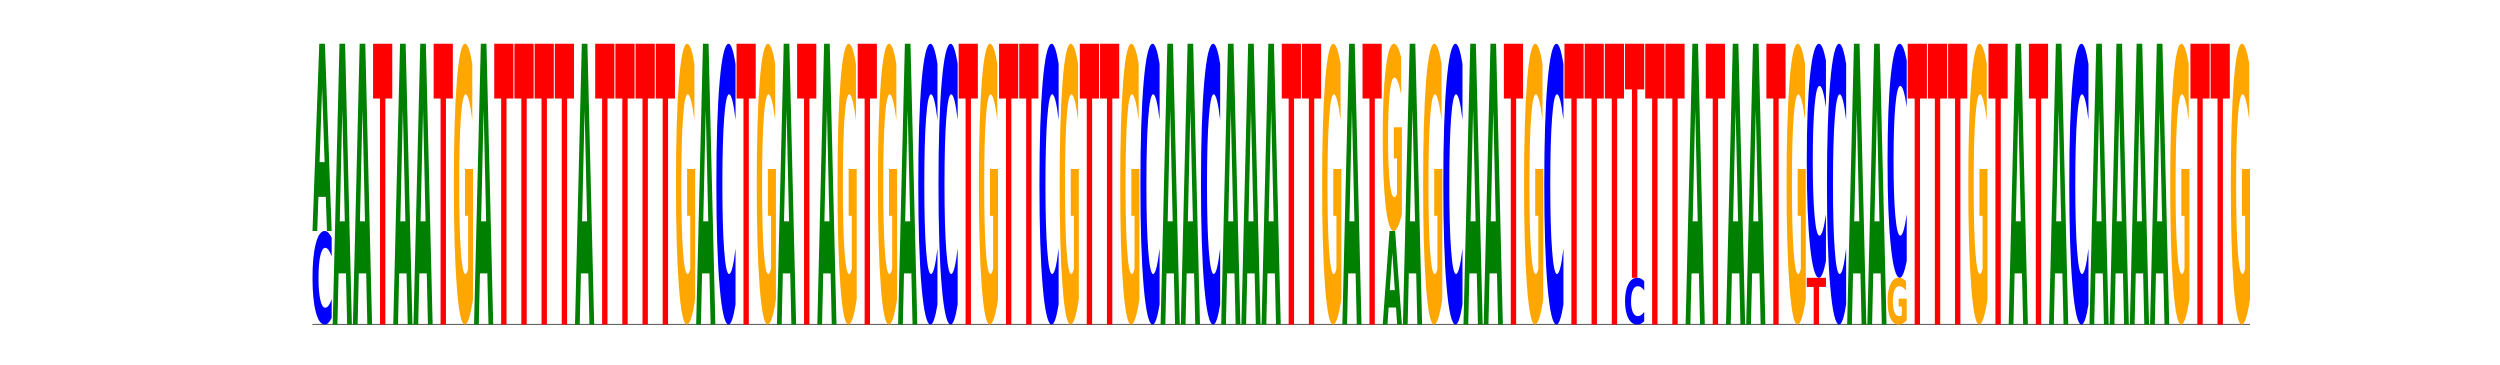 <?xml version="1.0" encoding="utf-8" standalone="no"?>
<!DOCTYPE svg PUBLIC "-//W3C//DTD SVG 1.1//EN"
  "http://www.w3.org/Graphics/SVG/1.1/DTD/svg11.dtd">
<svg xmlns:xlink="http://www.w3.org/1999/xlink" width="987.12pt" height="144pt" viewBox="0 0 987.12 144" xmlns="http://www.w3.org/2000/svg" version="1.1">
 <defs>
  <style type="text/css">*{stroke-linejoin: round; stroke-linecap: butt}</style>
 </defs>
 <g id="figure_1">
  <g id="patch_1">
   <path d="M 0 144 
L 987.12 144 
L 987.12 0 
L 0 0 
z
" style="fill: #ffffff"/>
  </g>
  <g id="axes_1">
   <g id="line2d_1">
    <path d="M 123.39 128.16 
L 888.408 128.16 
" clip-path="url(#p21cdd21860)" style="fill: none; stroke: #000000; stroke-width: 0.5; stroke-linecap: square"/>
   </g>
   <g id="patch_2">
    <path d="M 130.964 125.511 
Q 130.331 126.824 129.646 127.488 
Q 128.961 128.16 128.214 128.16 
Q 125.989 128.16 124.69 123.182 
Q 123.39 118.204 123.39 109.691 
Q 123.39 101.148 124.69 96.178 
Q 125.989 91.2 128.214 91.2 
Q 128.961 91.2 129.646 91.872 
Q 130.331 92.536 130.964 93.849 
L 130.964 101.217 
Q 130.325 99.476 129.705 98.667 
Q 129.085 97.858 128.4 97.858 
Q 127.171 97.858 126.466 101.011 
Q 125.764 104.156 125.764 109.691 
Q 125.764 115.204 126.466 118.357 
Q 127.171 121.502 128.4 121.502 
Q 129.085 121.502 129.705 120.693 
Q 130.325 119.876 130.964 118.136 
L 130.964 125.511 
z
" clip-path="url(#p21cdd21860)" style="fill: #0000ff"/>
   </g>
   <g id="patch_3">
    <path d="M 128.637 77.734 
L 125.724 77.734 
L 125.264 91.2 
L 123.39 91.2 
L 126.066 17.28 
L 128.288 17.28 
L 130.964 91.2 
L 129.092 91.2 
L 128.637 77.734 
z
M 126.188 64.015 
L 128.168 64.015 
L 127.18 34.611 
L 126.188 64.015 
z
" clip-path="url(#p21cdd21860)" style="fill: #008000"/>
   </g>
   <g id="patch_4">
    <path d="M 136.61 107.961 
L 133.697 107.961 
L 133.237 128.16 
L 131.363 128.16 
L 134.039 17.28 
L 136.261 17.28 
L 138.938 128.16 
L 137.065 128.16 
L 136.61 107.961 
z
M 134.161 87.382 
L 136.141 87.382 
L 135.153 43.277 
L 134.161 87.382 
z
" clip-path="url(#p21cdd21860)" style="fill: #008000"/>
   </g>
   <g id="patch_5">
    <path d="M 144.583 107.961 
L 141.67 107.961 
L 141.21 128.16 
L 139.336 128.16 
L 142.012 17.28 
L 144.235 17.28 
L 146.911 128.16 
L 145.038 128.16 
L 144.583 107.961 
z
M 142.135 87.382 
L 144.114 87.382 
L 143.126 43.277 
L 142.135 87.382 
z
" clip-path="url(#p21cdd21860)" style="fill: #008000"/>
   </g>
   <g id="patch_6">
    <path d="M 147.309 17.28 
L 154.884 17.28 
L 154.884 38.905 
L 152.159 38.905 
L 152.159 128.16 
L 150.04 128.16 
L 150.04 38.905 
L 147.309 38.905 
L 147.309 17.28 
z
" clip-path="url(#p21cdd21860)" style="fill: #ff0000"/>
   </g>
   <g id="patch_7">
    <path d="M 160.529 107.961 
L 157.616 107.961 
L 157.156 128.16 
L 155.282 128.16 
L 157.958 17.28 
L 160.181 17.28 
L 162.857 128.16 
L 160.984 128.16 
L 160.529 107.961 
z
M 158.081 87.382 
L 160.06 87.382 
L 159.072 43.277 
L 158.081 87.382 
z
" clip-path="url(#p21cdd21860)" style="fill: #008000"/>
   </g>
   <g id="patch_8">
    <path d="M 168.502 107.961 
L 165.589 107.961 
L 165.129 128.16 
L 163.255 128.16 
L 165.932 17.28 
L 168.154 17.28 
L 170.83 128.16 
L 168.958 128.16 
L 168.502 107.961 
z
M 166.054 87.382 
L 168.033 87.382 
L 167.045 43.277 
L 166.054 87.382 
z
" clip-path="url(#p21cdd21860)" style="fill: #008000"/>
   </g>
   <g id="patch_9">
    <path d="M 171.229 17.28 
L 178.803 17.28 
L 178.803 38.905 
L 176.078 38.905 
L 176.078 128.16 
L 173.959 128.16 
L 173.959 38.905 
L 171.229 38.905 
L 171.229 17.28 
z
" clip-path="url(#p21cdd21860)" style="fill: #ff0000"/>
   </g>
   <g id="patch_10">
    <path d="M 186.776 118.128 
Q 186.012 123.144 185.191 125.663 
Q 184.369 128.16 183.493 128.16 
Q 181.514 128.16 180.358 113.226 
Q 179.202 98.293 179.202 72.754 
Q 179.202 46.918 180.378 32.099 
Q 181.556 17.28 183.605 17.28 
Q 184.394 17.28 185.118 19.296 
Q 185.842 21.288 186.484 25.228 
L 186.484 47.331 
Q 185.822 42.269 185.167 39.772 
Q 184.512 37.253 183.853 37.253 
Q 182.634 37.253 181.974 46.46 
Q 181.313 55.645 181.313 72.754 
Q 181.313 89.704 181.95 98.957 
Q 182.587 108.187 183.758 108.187 
Q 184.077 108.187 184.35 107.661 
Q 184.624 107.111 184.841 105.966 
L 184.841 85.214 
L 183.593 85.214 
L 183.593 66.731 
L 186.776 66.731 
L 186.776 118.128 
z
" clip-path="url(#p21cdd21860)" style="fill: #ffa600"/>
   </g>
   <g id="patch_11">
    <path d="M 192.422 107.961 
L 189.509 107.961 
L 189.049 128.16 
L 187.175 128.16 
L 189.851 17.28 
L 192.073 17.28 
L 194.749 128.16 
L 192.877 128.16 
L 192.422 107.961 
z
M 189.973 87.382 
L 191.952 87.382 
L 190.964 43.277 
L 189.973 87.382 
z
" clip-path="url(#p21cdd21860)" style="fill: #008000"/>
   </g>
   <g id="patch_12">
    <path d="M 195.148 17.28 
L 202.722 17.28 
L 202.722 38.905 
L 199.997 38.905 
L 199.997 128.16 
L 197.878 128.16 
L 197.878 38.905 
L 195.148 38.905 
L 195.148 17.28 
z
" clip-path="url(#p21cdd21860)" style="fill: #ff0000"/>
   </g>
   <g id="patch_13">
    <path d="M 203.121 17.28 
L 210.695 17.28 
L 210.695 38.905 
L 207.97 38.905 
L 207.97 128.16 
L 205.851 128.16 
L 205.851 38.905 
L 203.121 38.905 
L 203.121 17.28 
z
" clip-path="url(#p21cdd21860)" style="fill: #ff0000"/>
   </g>
   <g id="patch_14">
    <path d="M 211.094 17.28 
L 218.668 17.28 
L 218.668 38.905 
L 215.943 38.905 
L 215.943 128.16 
L 213.824 128.16 
L 213.824 38.905 
L 211.094 38.905 
L 211.094 17.28 
z
" clip-path="url(#p21cdd21860)" style="fill: #ff0000"/>
   </g>
   <g id="patch_15">
    <path d="M 219.067 17.28 
L 226.642 17.28 
L 226.642 38.905 
L 223.916 38.905 
L 223.916 128.16 
L 221.797 128.16 
L 221.797 38.905 
L 219.067 38.905 
L 219.067 17.28 
z
" clip-path="url(#p21cdd21860)" style="fill: #ff0000"/>
   </g>
   <g id="patch_16">
    <path d="M 232.287 107.961 
L 229.374 107.961 
L 228.914 128.16 
L 227.04 128.16 
L 229.716 17.28 
L 231.939 17.28 
L 234.615 128.16 
L 232.742 128.16 
L 232.287 107.961 
z
M 229.839 87.382 
L 231.818 87.382 
L 230.83 43.277 
L 229.839 87.382 
z
" clip-path="url(#p21cdd21860)" style="fill: #008000"/>
   </g>
   <g id="patch_17">
    <path d="M 235.013 17.28 
L 242.588 17.28 
L 242.588 38.905 
L 239.863 38.905 
L 239.863 128.16 
L 237.744 128.16 
L 237.744 38.905 
L 235.013 38.905 
L 235.013 17.28 
z
" clip-path="url(#p21cdd21860)" style="fill: #ff0000"/>
   </g>
   <g id="patch_18">
    <path d="M 242.986 17.28 
L 250.561 17.28 
L 250.561 38.905 
L 247.836 38.905 
L 247.836 128.16 
L 245.717 128.16 
L 245.717 38.905 
L 242.986 38.905 
L 242.986 17.28 
z
" clip-path="url(#p21cdd21860)" style="fill: #ff0000"/>
   </g>
   <g id="patch_19">
    <path d="M 250.959 17.28 
L 258.534 17.28 
L 258.534 38.905 
L 255.809 38.905 
L 255.809 128.16 
L 253.69 128.16 
L 253.69 38.905 
L 250.959 38.905 
L 250.959 17.28 
z
" clip-path="url(#p21cdd21860)" style="fill: #ff0000"/>
   </g>
   <g id="patch_20">
    <path d="M 258.933 17.28 
L 266.507 17.28 
L 266.507 38.905 
L 263.782 38.905 
L 263.782 128.16 
L 261.663 128.16 
L 261.663 38.905 
L 258.933 38.905 
L 258.933 17.28 
z
" clip-path="url(#p21cdd21860)" style="fill: #ff0000"/>
   </g>
   <g id="patch_21">
    <path d="M 274.48 118.128 
Q 273.716 123.144 272.895 125.663 
Q 272.073 128.16 271.197 128.16 
Q 269.218 128.16 268.062 113.226 
Q 266.906 98.293 266.906 72.754 
Q 266.906 46.918 268.082 32.099 
Q 269.26 17.28 271.309 17.28 
Q 272.098 17.28 272.822 19.296 
Q 273.546 21.288 274.188 25.228 
L 274.188 47.331 
Q 273.526 42.269 272.871 39.772 
Q 272.216 37.253 271.557 37.253 
Q 270.338 37.253 269.678 46.46 
Q 269.017 55.645 269.017 72.754 
Q 269.017 89.704 269.654 98.957 
Q 270.291 108.187 271.462 108.187 
Q 271.781 108.187 272.054 107.661 
Q 272.328 107.111 272.545 105.966 
L 272.545 85.214 
L 271.297 85.214 
L 271.297 66.731 
L 274.48 66.731 
L 274.48 118.128 
z
" clip-path="url(#p21cdd21860)" style="fill: #ffa600"/>
   </g>
   <g id="patch_22">
    <path d="M 280.126 107.961 
L 277.213 107.961 
L 276.753 128.16 
L 274.879 128.16 
L 277.555 17.28 
L 279.777 17.28 
L 282.453 128.16 
L 280.581 128.16 
L 280.126 107.961 
z
M 277.677 87.382 
L 279.656 87.382 
L 278.668 43.277 
L 277.677 87.382 
z
" clip-path="url(#p21cdd21860)" style="fill: #008000"/>
   </g>
   <g id="patch_23">
    <path d="M 290.426 120.212 
Q 289.793 124.152 289.108 126.144 
Q 288.422 128.16 287.676 128.16 
Q 285.451 128.16 284.151 113.226 
Q 282.852 98.293 282.852 72.754 
Q 282.852 47.124 284.151 32.214 
Q 285.451 17.28 287.676 17.28 
Q 288.422 17.28 289.108 19.296 
Q 289.793 21.288 290.426 25.228 
L 290.426 47.331 
Q 289.787 42.108 289.167 39.68 
Q 288.546 37.253 287.861 37.253 
Q 286.632 37.253 285.928 46.712 
Q 285.226 56.149 285.226 72.754 
Q 285.226 89.291 285.928 98.751 
Q 286.632 108.187 287.861 108.187 
Q 288.546 108.187 289.167 105.76 
Q 289.787 103.309 290.426 98.087 
L 290.426 120.212 
z
" clip-path="url(#p21cdd21860)" style="fill: #0000ff"/>
   </g>
   <g id="patch_24">
    <path d="M 290.825 17.28 
L 298.399 17.28 
L 298.399 38.905 
L 295.674 38.905 
L 295.674 128.16 
L 293.555 128.16 
L 293.555 38.905 
L 290.825 38.905 
L 290.825 17.28 
z
" clip-path="url(#p21cdd21860)" style="fill: #ff0000"/>
   </g>
   <g id="patch_25">
    <path d="M 306.372 118.128 
Q 305.609 123.144 304.787 125.663 
Q 303.965 128.16 303.089 128.16 
Q 301.11 128.16 299.954 113.226 
Q 298.798 98.293 298.798 72.754 
Q 298.798 46.918 299.974 32.099 
Q 301.152 17.28 303.201 17.28 
Q 303.991 17.28 304.714 19.296 
Q 305.439 21.288 306.08 25.228 
L 306.08 47.331 
Q 305.418 42.269 304.763 39.772 
Q 304.108 37.253 303.449 37.253 
Q 302.23 37.253 301.57 46.46 
Q 300.91 55.645 300.91 72.754 
Q 300.91 89.704 301.546 98.957 
Q 302.183 108.187 303.354 108.187 
Q 303.673 108.187 303.947 107.661 
Q 304.22 107.111 304.437 105.966 
L 304.437 85.214 
L 303.19 85.214 
L 303.19 66.731 
L 306.372 66.731 
L 306.372 118.128 
z
" clip-path="url(#p21cdd21860)" style="fill: #ffa600"/>
   </g>
   <g id="patch_26">
    <path d="M 312.018 107.961 
L 309.105 107.961 
L 308.645 128.16 
L 306.771 128.16 
L 309.447 17.28 
L 311.669 17.28 
L 314.346 128.16 
L 312.473 128.16 
L 312.018 107.961 
z
M 309.569 87.382 
L 311.549 87.382 
L 310.561 43.277 
L 309.569 87.382 
z
" clip-path="url(#p21cdd21860)" style="fill: #008000"/>
   </g>
   <g id="patch_27">
    <path d="M 314.744 17.28 
L 322.319 17.28 
L 322.319 38.905 
L 319.594 38.905 
L 319.594 128.16 
L 317.474 128.16 
L 317.474 38.905 
L 314.744 38.905 
L 314.744 17.28 
z
" clip-path="url(#p21cdd21860)" style="fill: #ff0000"/>
   </g>
   <g id="patch_28">
    <path d="M 327.964 107.961 
L 325.051 107.961 
L 324.591 128.16 
L 322.717 128.16 
L 325.393 17.28 
L 327.616 17.28 
L 330.292 128.16 
L 328.419 128.16 
L 327.964 107.961 
z
M 325.516 87.382 
L 327.495 87.382 
L 326.507 43.277 
L 325.516 87.382 
z
" clip-path="url(#p21cdd21860)" style="fill: #008000"/>
   </g>
   <g id="patch_29">
    <path d="M 338.265 118.128 
Q 337.501 123.144 336.679 125.663 
Q 335.858 128.16 334.982 128.16 
Q 333.002 128.16 331.846 113.226 
Q 330.69 98.293 330.69 72.754 
Q 330.69 46.918 331.867 32.099 
Q 333.045 17.28 335.094 17.28 
Q 335.883 17.28 336.606 19.296 
Q 337.331 21.288 337.973 25.228 
L 337.973 47.331 
Q 337.311 42.269 336.656 39.772 
Q 336 37.253 335.342 37.253 
Q 334.123 37.253 333.462 46.46 
Q 332.802 55.645 332.802 72.754 
Q 332.802 89.704 333.439 98.957 
Q 334.075 108.187 335.247 108.187 
Q 335.566 108.187 335.839 107.661 
Q 336.112 107.111 336.33 105.966 
L 336.33 85.214 
L 335.082 85.214 
L 335.082 66.731 
L 338.265 66.731 
L 338.265 118.128 
z
" clip-path="url(#p21cdd21860)" style="fill: #ffa600"/>
   </g>
   <g id="patch_30">
    <path d="M 338.663 17.28 
L 346.238 17.28 
L 346.238 38.905 
L 343.513 38.905 
L 343.513 128.16 
L 341.394 128.16 
L 341.394 38.905 
L 338.663 38.905 
L 338.663 17.28 
z
" clip-path="url(#p21cdd21860)" style="fill: #ff0000"/>
   </g>
   <g id="patch_31">
    <path d="M 354.211 118.128 
Q 353.447 123.144 352.625 125.663 
Q 351.804 128.16 350.928 128.16 
Q 348.949 128.16 347.793 113.226 
Q 346.637 98.293 346.637 72.754 
Q 346.637 46.918 347.813 32.099 
Q 348.991 17.28 351.04 17.28 
Q 351.829 17.28 352.552 19.296 
Q 353.277 21.288 353.919 25.228 
L 353.919 47.331 
Q 353.257 42.269 352.602 39.772 
Q 351.946 37.253 351.288 37.253 
Q 350.069 37.253 349.409 46.46 
Q 348.748 55.645 348.748 72.754 
Q 348.748 89.704 349.385 98.957 
Q 350.021 108.187 351.193 108.187 
Q 351.512 108.187 351.785 107.661 
Q 352.058 107.111 352.276 105.966 
L 352.276 85.214 
L 351.028 85.214 
L 351.028 66.731 
L 354.211 66.731 
L 354.211 118.128 
z
" clip-path="url(#p21cdd21860)" style="fill: #ffa600"/>
   </g>
   <g id="patch_32">
    <path d="M 359.856 107.961 
L 356.943 107.961 
L 356.483 128.16 
L 354.61 128.16 
L 357.286 17.28 
L 359.508 17.28 
L 362.184 128.16 
L 360.312 128.16 
L 359.856 107.961 
z
M 357.408 87.382 
L 359.387 87.382 
L 358.399 43.277 
L 357.408 87.382 
z
" clip-path="url(#p21cdd21860)" style="fill: #008000"/>
   </g>
   <g id="patch_33">
    <path d="M 370.157 120.212 
Q 369.524 124.152 368.838 126.144 
Q 368.153 128.16 367.407 128.16 
Q 365.182 128.16 363.882 113.226 
Q 362.583 98.293 362.583 72.754 
Q 362.583 47.124 363.882 32.214 
Q 365.182 17.28 367.407 17.28 
Q 368.153 17.28 368.838 19.296 
Q 369.524 21.288 370.157 25.228 
L 370.157 47.331 
Q 369.518 42.108 368.898 39.68 
Q 368.277 37.253 367.592 37.253 
Q 366.363 37.253 365.659 46.712 
Q 364.957 56.149 364.957 72.754 
Q 364.957 89.291 365.659 98.751 
Q 366.363 108.187 367.592 108.187 
Q 368.277 108.187 368.898 105.76 
Q 369.518 103.309 370.157 98.087 
L 370.157 120.212 
z
" clip-path="url(#p21cdd21860)" style="fill: #0000ff"/>
   </g>
   <g id="patch_34">
    <path d="M 378.13 120.212 
Q 377.497 124.152 376.812 126.144 
Q 376.126 128.16 375.38 128.16 
Q 373.155 128.16 371.855 113.226 
Q 370.556 98.293 370.556 72.754 
Q 370.556 47.124 371.855 32.214 
Q 373.155 17.28 375.38 17.28 
Q 376.126 17.28 376.812 19.296 
Q 377.497 21.288 378.13 25.228 
L 378.13 47.331 
Q 377.491 42.108 376.871 39.68 
Q 376.25 37.253 375.565 37.253 
Q 374.336 37.253 373.632 46.712 
Q 372.93 56.149 372.93 72.754 
Q 372.93 89.291 373.632 98.751 
Q 374.336 108.187 375.565 108.187 
Q 376.25 108.187 376.871 105.76 
Q 377.491 103.309 378.13 98.087 
L 378.13 120.212 
z
" clip-path="url(#p21cdd21860)" style="fill: #0000ff"/>
   </g>
   <g id="patch_35">
    <path d="M 378.529 17.28 
L 386.103 17.28 
L 386.103 38.905 
L 383.378 38.905 
L 383.378 128.16 
L 381.259 128.16 
L 381.259 38.905 
L 378.529 38.905 
L 378.529 17.28 
z
" clip-path="url(#p21cdd21860)" style="fill: #ff0000"/>
   </g>
   <g id="patch_36">
    <path d="M 394.076 118.128 
Q 393.313 123.144 392.491 125.663 
Q 391.669 128.16 390.793 128.16 
Q 388.814 128.16 387.658 113.226 
Q 386.502 98.293 386.502 72.754 
Q 386.502 46.918 387.678 32.099 
Q 388.856 17.28 390.905 17.28 
Q 391.695 17.28 392.418 19.296 
Q 393.143 21.288 393.784 25.228 
L 393.784 47.331 
Q 393.122 42.269 392.467 39.772 
Q 391.812 37.253 391.153 37.253 
Q 389.934 37.253 389.274 46.46 
Q 388.614 55.645 388.614 72.754 
Q 388.614 89.704 389.25 98.957 
Q 389.887 108.187 391.058 108.187 
Q 391.377 108.187 391.651 107.661 
Q 391.924 107.111 392.141 105.966 
L 392.141 85.214 
L 390.894 85.214 
L 390.894 66.731 
L 394.076 66.731 
L 394.076 118.128 
z
" clip-path="url(#p21cdd21860)" style="fill: #ffa600"/>
   </g>
   <g id="patch_37">
    <path d="M 394.475 17.28 
L 402.05 17.28 
L 402.05 38.905 
L 399.324 38.905 
L 399.324 128.16 
L 397.205 128.16 
L 397.205 38.905 
L 394.475 38.905 
L 394.475 17.28 
z
" clip-path="url(#p21cdd21860)" style="fill: #ff0000"/>
   </g>
   <g id="patch_38">
    <path d="M 402.448 17.28 
L 410.023 17.28 
L 410.023 38.905 
L 407.298 38.905 
L 407.298 128.16 
L 405.178 128.16 
L 405.178 38.905 
L 402.448 38.905 
L 402.448 17.28 
z
" clip-path="url(#p21cdd21860)" style="fill: #ff0000"/>
   </g>
   <g id="patch_39">
    <path d="M 417.996 120.212 
Q 417.362 124.152 416.677 126.144 
Q 415.992 128.16 415.246 128.16 
Q 413.02 128.16 411.721 113.226 
Q 410.421 98.293 410.421 72.754 
Q 410.421 47.124 411.721 32.214 
Q 413.02 17.28 415.246 17.28 
Q 415.992 17.28 416.677 19.296 
Q 417.362 21.288 417.996 25.228 
L 417.996 47.331 
Q 417.356 42.108 416.736 39.68 
Q 416.116 37.253 415.431 37.253 
Q 414.202 37.253 413.498 46.712 
Q 412.795 56.149 412.795 72.754 
Q 412.795 89.291 413.498 98.751 
Q 414.202 108.187 415.431 108.187 
Q 416.116 108.187 416.736 105.76 
Q 417.356 103.309 417.996 98.087 
L 417.996 120.212 
z
" clip-path="url(#p21cdd21860)" style="fill: #0000ff"/>
   </g>
   <g id="patch_40">
    <path d="M 425.969 118.128 
Q 425.205 123.144 424.383 125.663 
Q 423.562 128.16 422.686 128.16 
Q 420.706 128.16 419.55 113.226 
Q 418.394 98.293 418.394 72.754 
Q 418.394 46.918 419.571 32.099 
Q 420.749 17.28 422.798 17.28 
Q 423.587 17.28 424.31 19.296 
Q 425.035 21.288 425.677 25.228 
L 425.677 47.331 
Q 425.015 42.269 424.36 39.772 
Q 423.704 37.253 423.046 37.253 
Q 421.827 37.253 421.166 46.46 
Q 420.506 55.645 420.506 72.754 
Q 420.506 89.704 421.143 98.957 
Q 421.779 108.187 422.951 108.187 
Q 423.27 108.187 423.543 107.661 
Q 423.816 107.111 424.034 105.966 
L 424.034 85.214 
L 422.786 85.214 
L 422.786 66.731 
L 425.969 66.731 
L 425.969 118.128 
z
" clip-path="url(#p21cdd21860)" style="fill: #ffa600"/>
   </g>
   <g id="patch_41">
    <path d="M 426.367 17.28 
L 433.942 17.28 
L 433.942 38.905 
L 431.217 38.905 
L 431.217 128.16 
L 429.098 128.16 
L 429.098 38.905 
L 426.367 38.905 
L 426.367 17.28 
z
" clip-path="url(#p21cdd21860)" style="fill: #ff0000"/>
   </g>
   <g id="patch_42">
    <path d="M 434.341 17.28 
L 441.915 17.28 
L 441.915 38.905 
L 439.19 38.905 
L 439.19 128.16 
L 437.071 128.16 
L 437.071 38.905 
L 434.341 38.905 
L 434.341 17.28 
z
" clip-path="url(#p21cdd21860)" style="fill: #ff0000"/>
   </g>
   <g id="patch_43">
    <path d="M 449.888 118.128 
Q 449.124 123.144 448.303 125.663 
Q 447.481 128.16 446.605 128.16 
Q 444.626 128.16 443.47 113.226 
Q 442.314 98.293 442.314 72.754 
Q 442.314 46.918 443.49 32.099 
Q 444.668 17.28 446.717 17.28 
Q 447.506 17.28 448.23 19.296 
Q 448.954 21.288 449.596 25.228 
L 449.596 47.331 
Q 448.934 42.269 448.279 39.772 
Q 447.624 37.253 446.965 37.253 
Q 445.746 37.253 445.086 46.46 
Q 444.425 55.645 444.425 72.754 
Q 444.425 89.704 445.062 98.957 
Q 445.699 108.187 446.87 108.187 
Q 447.189 108.187 447.462 107.661 
Q 447.736 107.111 447.953 105.966 
L 447.953 85.214 
L 446.705 85.214 
L 446.705 66.731 
L 449.888 66.731 
L 449.888 118.128 
z
" clip-path="url(#p21cdd21860)" style="fill: #ffa600"/>
   </g>
   <g id="patch_44">
    <path d="M 457.861 120.212 
Q 457.228 124.152 456.542 126.144 
Q 455.857 128.16 455.111 128.16 
Q 452.886 128.16 451.586 113.226 
Q 450.287 98.293 450.287 72.754 
Q 450.287 47.124 451.586 32.214 
Q 452.886 17.28 455.111 17.28 
Q 455.857 17.28 456.542 19.296 
Q 457.228 21.288 457.861 25.228 
L 457.861 47.331 
Q 457.222 42.108 456.602 39.68 
Q 455.981 37.253 455.296 37.253 
Q 454.067 37.253 453.363 46.712 
Q 452.661 56.149 452.661 72.754 
Q 452.661 89.291 453.363 98.751 
Q 454.067 108.187 455.296 108.187 
Q 455.981 108.187 456.602 105.76 
Q 457.222 103.309 457.861 98.087 
L 457.861 120.212 
z
" clip-path="url(#p21cdd21860)" style="fill: #0000ff"/>
   </g>
   <g id="patch_45">
    <path d="M 463.507 107.961 
L 460.594 107.961 
L 460.134 128.16 
L 458.26 128.16 
L 460.936 17.28 
L 463.158 17.28 
L 465.834 128.16 
L 463.962 128.16 
L 463.507 107.961 
z
M 461.058 87.382 
L 463.037 87.382 
L 462.049 43.277 
L 461.058 87.382 
z
" clip-path="url(#p21cdd21860)" style="fill: #008000"/>
   </g>
   <g id="patch_46">
    <path d="M 471.48 107.961 
L 468.567 107.961 
L 468.107 128.16 
L 466.233 128.16 
L 468.909 17.28 
L 471.131 17.28 
L 473.807 128.16 
L 471.935 128.16 
L 471.48 107.961 
z
M 469.031 87.382 
L 471.01 87.382 
L 470.022 43.277 
L 469.031 87.382 
z
" clip-path="url(#p21cdd21860)" style="fill: #008000"/>
   </g>
   <g id="patch_47">
    <path d="M 481.78 120.212 
Q 481.147 124.152 480.462 126.144 
Q 479.777 128.16 479.03 128.16 
Q 476.805 128.16 475.506 113.226 
Q 474.206 98.293 474.206 72.754 
Q 474.206 47.124 475.506 32.214 
Q 476.805 17.28 479.03 17.28 
Q 479.777 17.28 480.462 19.296 
Q 481.147 21.288 481.78 25.228 
L 481.78 47.331 
Q 481.141 42.108 480.521 39.68 
Q 479.901 37.253 479.216 37.253 
Q 477.987 37.253 477.282 46.712 
Q 476.58 56.149 476.58 72.754 
Q 476.58 89.291 477.282 98.751 
Q 477.987 108.187 479.216 108.187 
Q 479.901 108.187 480.521 105.76 
Q 481.141 103.309 481.78 98.087 
L 481.78 120.212 
z
" clip-path="url(#p21cdd21860)" style="fill: #0000ff"/>
   </g>
   <g id="patch_48">
    <path d="M 487.426 107.961 
L 484.513 107.961 
L 484.053 128.16 
L 482.179 128.16 
L 484.855 17.28 
L 487.077 17.28 
L 489.753 128.16 
L 487.881 128.16 
L 487.426 107.961 
z
M 484.977 87.382 
L 486.957 87.382 
L 485.969 43.277 
L 484.977 87.382 
z
" clip-path="url(#p21cdd21860)" style="fill: #008000"/>
   </g>
   <g id="patch_49">
    <path d="M 495.399 107.961 
L 492.486 107.961 
L 492.026 128.16 
L 490.152 128.16 
L 492.828 17.28 
L 495.051 17.28 
L 497.727 128.16 
L 495.854 128.16 
L 495.399 107.961 
z
M 492.951 87.382 
L 494.93 87.382 
L 493.942 43.277 
L 492.951 87.382 
z
" clip-path="url(#p21cdd21860)" style="fill: #008000"/>
   </g>
   <g id="patch_50">
    <path d="M 503.372 107.961 
L 500.459 107.961 
L 499.999 128.16 
L 498.125 128.16 
L 500.801 17.28 
L 503.024 17.28 
L 505.7 128.16 
L 503.827 128.16 
L 503.372 107.961 
z
M 500.924 87.382 
L 502.903 87.382 
L 501.915 43.277 
L 500.924 87.382 
z
" clip-path="url(#p21cdd21860)" style="fill: #008000"/>
   </g>
   <g id="patch_51">
    <path d="M 506.098 17.28 
L 513.673 17.28 
L 513.673 38.905 
L 510.948 38.905 
L 510.948 128.16 
L 508.829 128.16 
L 508.829 38.905 
L 506.098 38.905 
L 506.098 17.28 
z
" clip-path="url(#p21cdd21860)" style="fill: #ff0000"/>
   </g>
   <g id="patch_52">
    <path d="M 514.071 17.28 
L 521.646 17.28 
L 521.646 38.905 
L 518.921 38.905 
L 518.921 128.16 
L 516.802 128.16 
L 516.802 38.905 
L 514.071 38.905 
L 514.071 17.28 
z
" clip-path="url(#p21cdd21860)" style="fill: #ff0000"/>
   </g>
   <g id="patch_53">
    <path d="M 529.619 118.128 
Q 528.855 123.144 528.033 125.663 
Q 527.212 128.16 526.336 128.16 
Q 524.357 128.16 523.201 113.226 
Q 522.045 98.293 522.045 72.754 
Q 522.045 46.918 523.221 32.099 
Q 524.399 17.28 526.448 17.28 
Q 527.237 17.28 527.96 19.296 
Q 528.685 21.288 529.327 25.228 
L 529.327 47.331 
Q 528.665 42.269 528.01 39.772 
Q 527.354 37.253 526.696 37.253 
Q 525.477 37.253 524.817 46.46 
Q 524.156 55.645 524.156 72.754 
Q 524.156 89.704 524.793 98.957 
Q 525.429 108.187 526.601 108.187 
Q 526.92 108.187 527.193 107.661 
Q 527.466 107.111 527.684 105.966 
L 527.684 85.214 
L 526.436 85.214 
L 526.436 66.731 
L 529.619 66.731 
L 529.619 118.128 
z
" clip-path="url(#p21cdd21860)" style="fill: #ffa600"/>
   </g>
   <g id="patch_54">
    <path d="M 535.264 107.961 
L 532.351 107.961 
L 531.891 128.16 
L 530.018 128.16 
L 532.694 17.28 
L 534.916 17.28 
L 537.592 128.16 
L 535.72 128.16 
L 535.264 107.961 
z
M 532.816 87.382 
L 534.795 87.382 
L 533.807 43.277 
L 532.816 87.382 
z
" clip-path="url(#p21cdd21860)" style="fill: #008000"/>
   </g>
   <g id="patch_55">
    <path d="M 537.991 17.28 
L 545.565 17.28 
L 545.565 38.905 
L 542.84 38.905 
L 542.84 128.16 
L 540.721 128.16 
L 540.721 38.905 
L 537.991 38.905 
L 537.991 17.28 
z
" clip-path="url(#p21cdd21860)" style="fill: #ff0000"/>
   </g>
   <g id="patch_56">
    <path d="M 551.211 121.427 
L 548.298 121.427 
L 547.838 128.16 
L 545.964 128.16 
L 548.64 91.2 
L 550.862 91.2 
L 553.538 128.16 
L 551.666 128.16 
L 551.211 121.427 
z
M 548.762 114.567 
L 550.741 114.567 
L 549.753 99.866 
L 548.762 114.567 
z
" clip-path="url(#p21cdd21860)" style="fill: #008000"/>
   </g>
   <g id="patch_57">
    <path d="M 553.538 84.512 
Q 552.774 87.856 551.953 89.536 
Q 551.131 91.2 550.255 91.2 
Q 548.276 91.2 547.12 81.244 
Q 545.964 71.288 545.964 54.263 
Q 545.964 37.039 547.14 27.159 
Q 548.318 17.28 550.367 17.28 
Q 551.157 17.28 551.88 18.624 
Q 552.605 19.952 553.246 22.579 
L 553.246 37.314 
Q 552.584 33.939 551.929 32.275 
Q 551.274 30.595 550.615 30.595 
Q 549.396 30.595 548.736 36.733 
Q 548.076 42.857 548.076 54.263 
Q 548.076 65.562 548.712 71.731 
Q 549.349 77.885 550.52 77.885 
Q 550.839 77.885 551.112 77.534 
Q 551.386 77.167 551.603 76.404 
L 551.603 62.57 
L 550.355 62.57 
L 550.355 50.247 
L 553.538 50.247 
L 553.538 84.512 
z
" clip-path="url(#p21cdd21860)" style="fill: #ffa600"/>
   </g>
   <g id="patch_58">
    <path d="M 559.184 107.961 
L 556.271 107.961 
L 555.811 128.16 
L 553.937 128.16 
L 556.613 17.28 
L 558.835 17.28 
L 561.511 128.16 
L 559.639 128.16 
L 559.184 107.961 
z
M 556.735 87.382 
L 558.714 87.382 
L 557.726 43.277 
L 556.735 87.382 
z
" clip-path="url(#p21cdd21860)" style="fill: #008000"/>
   </g>
   <g id="patch_59">
    <path d="M 569.484 118.128 
Q 568.721 123.144 567.899 125.663 
Q 567.077 128.16 566.201 128.16 
Q 564.222 128.16 563.066 113.226 
Q 561.91 98.293 561.91 72.754 
Q 561.91 46.918 563.086 32.099 
Q 564.264 17.28 566.313 17.28 
Q 567.103 17.28 567.826 19.296 
Q 568.551 21.288 569.192 25.228 
L 569.192 47.331 
Q 568.53 42.269 567.875 39.772 
Q 567.22 37.253 566.561 37.253 
Q 565.342 37.253 564.682 46.46 
Q 564.022 55.645 564.022 72.754 
Q 564.022 89.704 564.658 98.957 
Q 565.295 108.187 566.466 108.187 
Q 566.785 108.187 567.059 107.661 
Q 567.332 107.111 567.549 105.966 
L 567.549 85.214 
L 566.302 85.214 
L 566.302 66.731 
L 569.484 66.731 
L 569.484 118.128 
z
" clip-path="url(#p21cdd21860)" style="fill: #ffa600"/>
   </g>
   <g id="patch_60">
    <path d="M 577.457 120.212 
Q 576.824 124.152 576.139 126.144 
Q 575.454 128.16 574.707 128.16 
Q 572.482 128.16 571.183 113.226 
Q 569.883 98.293 569.883 72.754 
Q 569.883 47.124 571.183 32.214 
Q 572.482 17.28 574.707 17.28 
Q 575.454 17.28 576.139 19.296 
Q 576.824 21.288 577.457 25.228 
L 577.457 47.331 
Q 576.818 42.108 576.198 39.68 
Q 575.578 37.253 574.893 37.253 
Q 573.664 37.253 572.959 46.712 
Q 572.257 56.149 572.257 72.754 
Q 572.257 89.291 572.959 98.751 
Q 573.664 108.187 574.893 108.187 
Q 575.578 108.187 576.198 105.76 
Q 576.818 103.309 577.457 98.087 
L 577.457 120.212 
z
" clip-path="url(#p21cdd21860)" style="fill: #0000ff"/>
   </g>
   <g id="patch_61">
    <path d="M 583.103 107.961 
L 580.19 107.961 
L 579.73 128.16 
L 577.856 128.16 
L 580.532 17.28 
L 582.755 17.28 
L 585.431 128.16 
L 583.558 128.16 
L 583.103 107.961 
z
M 580.655 87.382 
L 582.634 87.382 
L 581.646 43.277 
L 580.655 87.382 
z
" clip-path="url(#p21cdd21860)" style="fill: #008000"/>
   </g>
   <g id="patch_62">
    <path d="M 591.076 107.961 
L 588.163 107.961 
L 587.703 128.16 
L 585.829 128.16 
L 588.505 17.28 
L 590.728 17.28 
L 593.404 128.16 
L 591.531 128.16 
L 591.076 107.961 
z
M 588.628 87.382 
L 590.607 87.382 
L 589.619 43.277 
L 588.628 87.382 
z
" clip-path="url(#p21cdd21860)" style="fill: #008000"/>
   </g>
   <g id="patch_63">
    <path d="M 593.802 17.28 
L 601.377 17.28 
L 601.377 38.905 
L 598.652 38.905 
L 598.652 128.16 
L 596.533 128.16 
L 596.533 38.905 
L 593.802 38.905 
L 593.802 17.28 
z
" clip-path="url(#p21cdd21860)" style="fill: #ff0000"/>
   </g>
   <g id="patch_64">
    <path d="M 609.35 118.128 
Q 608.586 123.144 607.764 125.663 
Q 606.943 128.16 606.067 128.16 
Q 604.087 128.16 602.931 113.226 
Q 601.775 98.293 601.775 72.754 
Q 601.775 46.918 602.952 32.099 
Q 604.13 17.28 606.179 17.28 
Q 606.968 17.28 607.691 19.296 
Q 608.416 21.288 609.058 25.228 
L 609.058 47.331 
Q 608.396 42.269 607.741 39.772 
Q 607.085 37.253 606.427 37.253 
Q 605.208 37.253 604.547 46.46 
Q 603.887 55.645 603.887 72.754 
Q 603.887 89.704 604.524 98.957 
Q 605.16 108.187 606.332 108.187 
Q 606.651 108.187 606.924 107.661 
Q 607.197 107.111 607.415 105.966 
L 607.415 85.214 
L 606.167 85.214 
L 606.167 66.731 
L 609.35 66.731 
L 609.35 118.128 
z
" clip-path="url(#p21cdd21860)" style="fill: #ffa600"/>
   </g>
   <g id="patch_65">
    <path d="M 617.323 120.212 
Q 616.689 124.152 616.004 126.144 
Q 615.319 128.16 614.573 128.16 
Q 612.348 128.16 611.048 113.226 
Q 609.748 98.293 609.748 72.754 
Q 609.748 47.124 611.048 32.214 
Q 612.348 17.28 614.573 17.28 
Q 615.319 17.28 616.004 19.296 
Q 616.689 21.288 617.323 25.228 
L 617.323 47.331 
Q 616.684 42.108 616.063 39.68 
Q 615.443 37.253 614.758 37.253 
Q 613.529 37.253 612.825 46.712 
Q 612.123 56.149 612.123 72.754 
Q 612.123 89.291 612.825 98.751 
Q 613.529 108.187 614.758 108.187 
Q 615.443 108.187 616.063 105.76 
Q 616.684 103.309 617.323 98.087 
L 617.323 120.212 
z
" clip-path="url(#p21cdd21860)" style="fill: #0000ff"/>
   </g>
   <g id="patch_66">
    <path d="M 617.722 17.28 
L 625.296 17.28 
L 625.296 38.905 
L 622.571 38.905 
L 622.571 128.16 
L 620.452 128.16 
L 620.452 38.905 
L 617.722 38.905 
L 617.722 17.28 
z
" clip-path="url(#p21cdd21860)" style="fill: #ff0000"/>
   </g>
   <g id="patch_67">
    <path d="M 625.695 17.28 
L 633.269 17.28 
L 633.269 38.905 
L 630.544 38.905 
L 630.544 128.16 
L 628.425 128.16 
L 628.425 38.905 
L 625.695 38.905 
L 625.695 17.28 
z
" clip-path="url(#p21cdd21860)" style="fill: #ff0000"/>
   </g>
   <g id="patch_68">
    <path d="M 633.668 17.28 
L 641.242 17.28 
L 641.242 38.905 
L 638.517 38.905 
L 638.517 128.16 
L 636.398 128.16 
L 636.398 38.905 
L 633.668 38.905 
L 633.668 17.28 
z
" clip-path="url(#p21cdd21860)" style="fill: #ff0000"/>
   </g>
   <g id="patch_69">
    <path d="M 649.215 126.835 
Q 648.582 127.492 647.897 127.824 
Q 647.211 128.16 646.465 128.16 
Q 644.24 128.16 642.94 125.671 
Q 641.641 123.182 641.641 118.926 
Q 641.641 114.654 642.94 112.169 
Q 644.24 109.68 646.465 109.68 
Q 647.211 109.68 647.897 110.016 
Q 648.582 110.348 649.215 111.005 
L 649.215 114.688 
Q 648.576 113.818 647.956 113.413 
Q 647.336 113.009 646.65 113.009 
Q 645.421 113.009 644.717 114.585 
Q 644.015 116.158 644.015 118.926 
Q 644.015 121.682 644.717 123.258 
Q 645.421 124.831 646.65 124.831 
Q 647.336 124.831 647.956 124.427 
Q 648.576 124.018 649.215 123.148 
L 649.215 126.835 
z
" clip-path="url(#p21cdd21860)" style="fill: #0000ff"/>
   </g>
   <g id="patch_70">
    <path d="M 641.641 17.28 
L 649.215 17.28 
L 649.215 35.301 
L 646.49 35.301 
L 646.49 109.68 
L 644.371 109.68 
L 644.371 35.301 
L 641.641 35.301 
L 641.641 17.28 
z
" clip-path="url(#p21cdd21860)" style="fill: #ff0000"/>
   </g>
   <g id="patch_71">
    <path d="M 649.614 17.28 
L 657.188 17.28 
L 657.188 38.905 
L 654.463 38.905 
L 654.463 128.16 
L 652.344 128.16 
L 652.344 38.905 
L 649.614 38.905 
L 649.614 17.28 
z
" clip-path="url(#p21cdd21860)" style="fill: #ff0000"/>
   </g>
   <g id="patch_72">
    <path d="M 657.587 17.28 
L 665.161 17.28 
L 665.161 38.905 
L 662.436 38.905 
L 662.436 128.16 
L 660.317 128.16 
L 660.317 38.905 
L 657.587 38.905 
L 657.587 17.28 
z
" clip-path="url(#p21cdd21860)" style="fill: #ff0000"/>
   </g>
   <g id="patch_73">
    <path d="M 670.807 107.961 
L 667.894 107.961 
L 667.434 128.16 
L 665.56 128.16 
L 668.236 17.28 
L 670.459 17.28 
L 673.135 128.16 
L 671.262 128.16 
L 670.807 107.961 
z
M 668.359 87.382 
L 670.338 87.382 
L 669.35 43.277 
L 668.359 87.382 
z
" clip-path="url(#p21cdd21860)" style="fill: #008000"/>
   </g>
   <g id="patch_74">
    <path d="M 673.533 17.28 
L 681.108 17.28 
L 681.108 38.905 
L 678.383 38.905 
L 678.383 128.16 
L 676.264 128.16 
L 676.264 38.905 
L 673.533 38.905 
L 673.533 17.28 
z
" clip-path="url(#p21cdd21860)" style="fill: #ff0000"/>
   </g>
   <g id="patch_75">
    <path d="M 686.753 107.961 
L 683.84 107.961 
L 683.38 128.16 
L 681.506 128.16 
L 684.182 17.28 
L 686.405 17.28 
L 689.081 128.16 
L 687.208 128.16 
L 686.753 107.961 
z
M 684.305 87.382 
L 686.284 87.382 
L 685.296 43.277 
L 684.305 87.382 
z
" clip-path="url(#p21cdd21860)" style="fill: #008000"/>
   </g>
   <g id="patch_76">
    <path d="M 694.726 107.961 
L 691.813 107.961 
L 691.353 128.16 
L 689.479 128.16 
L 692.155 17.28 
L 694.378 17.28 
L 697.054 128.16 
L 695.182 128.16 
L 694.726 107.961 
z
M 692.278 87.382 
L 694.257 87.382 
L 693.269 43.277 
L 692.278 87.382 
z
" clip-path="url(#p21cdd21860)" style="fill: #008000"/>
   </g>
   <g id="patch_77">
    <path d="M 697.452 17.28 
L 705.027 17.28 
L 705.027 38.905 
L 702.302 38.905 
L 702.302 128.16 
L 700.183 128.16 
L 700.183 38.905 
L 697.452 38.905 
L 697.452 17.28 
z
" clip-path="url(#p21cdd21860)" style="fill: #ff0000"/>
   </g>
   <g id="patch_78">
    <path d="M 713 118.128 
Q 712.236 123.144 711.415 125.663 
Q 710.593 128.16 709.717 128.16 
Q 707.738 128.16 706.582 113.226 
Q 705.426 98.293 705.426 72.754 
Q 705.426 46.918 706.602 32.099 
Q 707.78 17.28 709.829 17.28 
Q 710.618 17.28 711.342 19.296 
Q 712.066 21.288 712.708 25.228 
L 712.708 47.331 
Q 712.046 42.269 711.391 39.772 
Q 710.735 37.253 710.077 37.253 
Q 708.858 37.253 708.198 46.46 
Q 707.537 55.645 707.537 72.754 
Q 707.537 89.704 708.174 98.957 
Q 708.81 108.187 709.982 108.187 
Q 710.301 108.187 710.574 107.661 
Q 710.848 107.111 711.065 105.966 
L 711.065 85.214 
L 709.817 85.214 
L 709.817 66.731 
L 713 66.731 
L 713 118.128 
z
" clip-path="url(#p21cdd21860)" style="fill: #ffa600"/>
   </g>
   <g id="patch_79">
    <path d="M 713.399 109.68 
L 720.973 109.68 
L 720.973 113.284 
L 718.248 113.284 
L 718.248 128.16 
L 716.129 128.16 
L 716.129 113.284 
L 713.399 113.284 
L 713.399 109.68 
z
" clip-path="url(#p21cdd21860)" style="fill: #ff0000"/>
   </g>
   <g id="patch_80">
    <path d="M 720.973 103.057 
Q 720.34 106.34 719.654 108 
Q 718.969 109.68 718.223 109.68 
Q 715.998 109.68 714.698 97.235 
Q 713.399 84.791 713.399 63.509 
Q 713.399 42.15 714.698 29.725 
Q 715.998 17.28 718.223 17.28 
Q 718.969 17.28 719.654 18.96 
Q 720.34 20.62 720.973 23.903 
L 720.973 42.322 
Q 720.334 37.97 719.714 35.947 
Q 719.093 33.924 718.408 33.924 
Q 717.179 33.924 716.475 41.807 
Q 715.773 49.671 715.773 63.509 
Q 715.773 77.289 716.475 85.172 
Q 717.179 93.036 718.408 93.036 
Q 719.093 93.036 719.714 91.013 
Q 720.334 88.971 720.973 84.619 
L 720.973 103.057 
z
" clip-path="url(#p21cdd21860)" style="fill: #0000ff"/>
   </g>
   <g id="patch_81">
    <path d="M 728.946 120.212 
Q 728.313 124.152 727.627 126.144 
Q 726.942 128.16 726.196 128.16 
Q 723.971 128.16 722.671 113.226 
Q 721.372 98.293 721.372 72.754 
Q 721.372 47.124 722.671 32.214 
Q 723.971 17.28 726.196 17.28 
Q 726.942 17.28 727.627 19.296 
Q 728.313 21.288 728.946 25.228 
L 728.946 47.331 
Q 728.307 42.108 727.687 39.68 
Q 727.066 37.253 726.381 37.253 
Q 725.152 37.253 724.448 46.712 
Q 723.746 56.149 723.746 72.754 
Q 723.746 89.291 724.448 98.751 
Q 725.152 108.187 726.381 108.187 
Q 727.066 108.187 727.687 105.76 
Q 728.307 103.309 728.946 98.087 
L 728.946 120.212 
z
" clip-path="url(#p21cdd21860)" style="fill: #0000ff"/>
   </g>
   <g id="patch_82">
    <path d="M 734.592 107.961 
L 731.679 107.961 
L 731.219 128.16 
L 729.345 128.16 
L 732.021 17.28 
L 734.243 17.28 
L 736.919 128.16 
L 735.047 128.16 
L 734.592 107.961 
z
M 732.143 87.382 
L 734.122 87.382 
L 733.134 43.277 
L 732.143 87.382 
z
" clip-path="url(#p21cdd21860)" style="fill: #008000"/>
   </g>
   <g id="patch_83">
    <path d="M 742.565 107.961 
L 739.652 107.961 
L 739.192 128.16 
L 737.318 128.16 
L 739.994 17.28 
L 742.216 17.28 
L 744.892 128.16 
L 743.02 128.16 
L 742.565 107.961 
z
M 740.116 87.382 
L 742.096 87.382 
L 741.107 43.277 
L 740.116 87.382 
z
" clip-path="url(#p21cdd21860)" style="fill: #008000"/>
   </g>
   <g id="patch_84">
    <path d="M 752.865 126.488 
Q 752.102 127.324 751.28 127.744 
Q 750.458 128.16 749.582 128.16 
Q 747.603 128.16 746.447 125.671 
Q 745.291 123.182 745.291 118.926 
Q 745.291 114.62 746.467 112.15 
Q 747.646 109.68 749.694 109.68 
Q 750.484 109.68 751.207 110.016 
Q 751.932 110.348 752.573 111.005 
L 752.573 114.688 
Q 751.911 113.845 751.256 113.429 
Q 750.601 113.009 749.942 113.009 
Q 748.723 113.009 748.063 114.543 
Q 747.403 116.074 747.403 118.926 
Q 747.403 121.751 748.039 123.293 
Q 748.676 124.831 749.847 124.831 
Q 750.166 124.831 750.44 124.743 
Q 750.713 124.652 750.93 124.461 
L 750.93 121.002 
L 749.683 121.002 
L 749.683 117.922 
L 752.865 117.922 
L 752.865 126.488 
z
" clip-path="url(#p21cdd21860)" style="fill: #ffa600"/>
   </g>
   <g id="patch_85">
    <path d="M 752.865 103.057 
Q 752.232 106.34 751.547 108 
Q 750.862 109.68 750.115 109.68 
Q 747.89 109.68 746.591 97.235 
Q 745.291 84.791 745.291 63.509 
Q 745.291 42.15 746.591 29.725 
Q 747.89 17.28 750.115 17.28 
Q 750.862 17.28 751.547 18.96 
Q 752.232 20.62 752.865 23.903 
L 752.865 42.322 
Q 752.226 37.97 751.606 35.947 
Q 750.986 33.924 750.301 33.924 
Q 749.072 33.924 748.367 41.807 
Q 747.665 49.671 747.665 63.509 
Q 747.665 77.289 748.367 85.172 
Q 749.072 93.036 750.301 93.036 
Q 750.986 93.036 751.606 91.013 
Q 752.226 88.971 752.865 84.619 
L 752.865 103.057 
z
" clip-path="url(#p21cdd21860)" style="fill: #0000ff"/>
   </g>
   <g id="patch_86">
    <path d="M 753.264 17.28 
L 760.839 17.28 
L 760.839 38.905 
L 758.114 38.905 
L 758.114 128.16 
L 755.994 128.16 
L 755.994 38.905 
L 753.264 38.905 
L 753.264 17.28 
z
" clip-path="url(#p21cdd21860)" style="fill: #ff0000"/>
   </g>
   <g id="patch_87">
    <path d="M 761.237 17.28 
L 768.812 17.28 
L 768.812 38.905 
L 766.087 38.905 
L 766.087 128.16 
L 763.968 128.16 
L 763.968 38.905 
L 761.237 38.905 
L 761.237 17.28 
z
" clip-path="url(#p21cdd21860)" style="fill: #ff0000"/>
   </g>
   <g id="patch_88">
    <path d="M 769.21 17.28 
L 776.785 17.28 
L 776.785 38.905 
L 774.06 38.905 
L 774.06 128.16 
L 771.941 128.16 
L 771.941 38.905 
L 769.21 38.905 
L 769.21 17.28 
z
" clip-path="url(#p21cdd21860)" style="fill: #ff0000"/>
   </g>
   <g id="patch_89">
    <path d="M 784.758 118.128 
Q 783.994 123.144 783.172 125.663 
Q 782.351 128.16 781.475 128.16 
Q 779.495 128.16 778.339 113.226 
Q 777.183 98.293 777.183 72.754 
Q 777.183 46.918 778.36 32.099 
Q 779.538 17.28 781.587 17.28 
Q 782.376 17.28 783.099 19.296 
Q 783.824 21.288 784.466 25.228 
L 784.466 47.331 
Q 783.804 42.269 783.149 39.772 
Q 782.493 37.253 781.835 37.253 
Q 780.616 37.253 779.955 46.46 
Q 779.295 55.645 779.295 72.754 
Q 779.295 89.704 779.932 98.957 
Q 780.568 108.187 781.74 108.187 
Q 782.059 108.187 782.332 107.661 
Q 782.605 107.111 782.823 105.966 
L 782.823 85.214 
L 781.575 85.214 
L 781.575 66.731 
L 784.758 66.731 
L 784.758 118.128 
z
" clip-path="url(#p21cdd21860)" style="fill: #ffa600"/>
   </g>
   <g id="patch_90">
    <path d="M 785.156 17.28 
L 792.731 17.28 
L 792.731 38.905 
L 790.006 38.905 
L 790.006 128.16 
L 787.887 128.16 
L 787.887 38.905 
L 785.156 38.905 
L 785.156 17.28 
z
" clip-path="url(#p21cdd21860)" style="fill: #ff0000"/>
   </g>
   <g id="patch_91">
    <path d="M 798.376 107.961 
L 795.463 107.961 
L 795.003 128.16 
L 793.13 128.16 
L 795.806 17.28 
L 798.028 17.28 
L 800.704 128.16 
L 798.832 128.16 
L 798.376 107.961 
z
M 795.928 87.382 
L 797.907 87.382 
L 796.919 43.277 
L 795.928 87.382 
z
" clip-path="url(#p21cdd21860)" style="fill: #008000"/>
   </g>
   <g id="patch_92">
    <path d="M 801.103 17.28 
L 808.677 17.28 
L 808.677 38.905 
L 805.952 38.905 
L 805.952 128.16 
L 803.833 128.16 
L 803.833 38.905 
L 801.103 38.905 
L 801.103 17.28 
z
" clip-path="url(#p21cdd21860)" style="fill: #ff0000"/>
   </g>
   <g id="patch_93">
    <path d="M 814.323 107.961 
L 811.41 107.961 
L 810.95 128.16 
L 809.076 128.16 
L 811.752 17.28 
L 813.974 17.28 
L 816.65 128.16 
L 814.778 128.16 
L 814.323 107.961 
z
M 811.874 87.382 
L 813.853 87.382 
L 812.865 43.277 
L 811.874 87.382 
z
" clip-path="url(#p21cdd21860)" style="fill: #008000"/>
   </g>
   <g id="patch_94">
    <path d="M 824.623 120.212 
Q 823.99 124.152 823.305 126.144 
Q 822.619 128.16 821.873 128.16 
Q 819.648 128.16 818.348 113.226 
Q 817.049 98.293 817.049 72.754 
Q 817.049 47.124 818.348 32.214 
Q 819.648 17.28 821.873 17.28 
Q 822.619 17.28 823.305 19.296 
Q 823.99 21.288 824.623 25.228 
L 824.623 47.331 
Q 823.984 42.108 823.364 39.68 
Q 822.744 37.253 822.058 37.253 
Q 820.829 37.253 820.125 46.712 
Q 819.423 56.149 819.423 72.754 
Q 819.423 89.291 820.125 98.751 
Q 820.829 108.187 822.058 108.187 
Q 822.744 108.187 823.364 105.76 
Q 823.984 103.309 824.623 98.087 
L 824.623 120.212 
z
" clip-path="url(#p21cdd21860)" style="fill: #0000ff"/>
   </g>
   <g id="patch_95">
    <path d="M 830.269 107.961 
L 827.356 107.961 
L 826.896 128.16 
L 825.022 128.16 
L 827.698 17.28 
L 829.92 17.28 
L 832.596 128.16 
L 830.724 128.16 
L 830.269 107.961 
z
M 827.82 87.382 
L 829.8 87.382 
L 828.811 43.277 
L 827.82 87.382 
z
" clip-path="url(#p21cdd21860)" style="fill: #008000"/>
   </g>
   <g id="patch_96">
    <path d="M 838.242 107.961 
L 835.329 107.961 
L 834.869 128.16 
L 832.995 128.16 
L 835.671 17.28 
L 837.893 17.28 
L 840.569 128.16 
L 838.697 128.16 
L 838.242 107.961 
z
M 835.793 87.382 
L 837.773 87.382 
L 836.785 43.277 
L 835.793 87.382 
z
" clip-path="url(#p21cdd21860)" style="fill: #008000"/>
   </g>
   <g id="patch_97">
    <path d="M 846.215 107.961 
L 843.302 107.961 
L 842.842 128.16 
L 840.968 128.16 
L 843.644 17.28 
L 845.866 17.28 
L 848.543 128.16 
L 846.67 128.16 
L 846.215 107.961 
z
M 843.767 87.382 
L 845.746 87.382 
L 844.758 43.277 
L 843.767 87.382 
z
" clip-path="url(#p21cdd21860)" style="fill: #008000"/>
   </g>
   <g id="patch_98">
    <path d="M 854.188 107.961 
L 851.275 107.961 
L 850.815 128.16 
L 848.941 128.16 
L 851.617 17.28 
L 853.84 17.28 
L 856.516 128.16 
L 854.643 128.16 
L 854.188 107.961 
z
M 851.74 87.382 
L 853.719 87.382 
L 852.731 43.277 
L 851.74 87.382 
z
" clip-path="url(#p21cdd21860)" style="fill: #008000"/>
   </g>
   <g id="patch_99">
    <path d="M 864.489 118.128 
Q 863.725 123.144 862.903 125.663 
Q 862.082 128.16 861.206 128.16 
Q 859.226 128.16 858.07 113.226 
Q 856.914 98.293 856.914 72.754 
Q 856.914 46.918 858.091 32.099 
Q 859.269 17.28 861.318 17.28 
Q 862.107 17.28 862.83 19.296 
Q 863.555 21.288 864.197 25.228 
L 864.197 47.331 
Q 863.535 42.269 862.879 39.772 
Q 862.224 37.253 861.566 37.253 
Q 860.347 37.253 859.686 46.46 
Q 859.026 55.645 859.026 72.754 
Q 859.026 89.704 859.663 98.957 
Q 860.299 108.187 861.47 108.187 
Q 861.79 108.187 862.063 107.661 
Q 862.336 107.111 862.554 105.966 
L 862.554 85.214 
L 861.306 85.214 
L 861.306 66.731 
L 864.489 66.731 
L 864.489 118.128 
z
" clip-path="url(#p21cdd21860)" style="fill: #ffa600"/>
   </g>
   <g id="patch_100">
    <path d="M 864.887 17.28 
L 872.462 17.28 
L 872.462 38.905 
L 869.737 38.905 
L 869.737 128.16 
L 867.618 128.16 
L 867.618 38.905 
L 864.887 38.905 
L 864.887 17.28 
z
" clip-path="url(#p21cdd21860)" style="fill: #ff0000"/>
   </g>
   <g id="patch_101">
    <path d="M 872.86 17.28 
L 880.435 17.28 
L 880.435 38.905 
L 877.71 38.905 
L 877.71 128.16 
L 875.591 128.16 
L 875.591 38.905 
L 872.86 38.905 
L 872.86 17.28 
z
" clip-path="url(#p21cdd21860)" style="fill: #ff0000"/>
   </g>
   <g id="patch_102">
    <path d="M 888.408 118.128 
Q 887.644 123.144 886.822 125.663 
Q 886.001 128.16 885.125 128.16 
Q 883.146 128.16 881.99 113.226 
Q 880.834 98.293 880.834 72.754 
Q 880.834 46.918 882.01 32.099 
Q 883.188 17.28 885.237 17.28 
Q 886.026 17.28 886.75 19.296 
Q 887.474 21.288 888.116 25.228 
L 888.116 47.331 
Q 887.454 42.269 886.799 39.772 
Q 886.143 37.253 885.485 37.253 
Q 884.266 37.253 883.606 46.46 
Q 882.945 55.645 882.945 72.754 
Q 882.945 89.704 883.582 98.957 
Q 884.218 108.187 885.39 108.187 
Q 885.709 108.187 885.982 107.661 
Q 886.256 107.111 886.473 105.966 
L 886.473 85.214 
L 885.225 85.214 
L 885.225 66.731 
L 888.408 66.731 
L 888.408 118.128 
z
" clip-path="url(#p21cdd21860)" style="fill: #ffa600"/>
   </g>
  </g>
 </g>
 <defs>
  <clipPath id="p21cdd21860">
   <rect x="123.39" y="17.28" width="765.018" height="110.88"/>
  </clipPath>
 </defs>
</svg>
